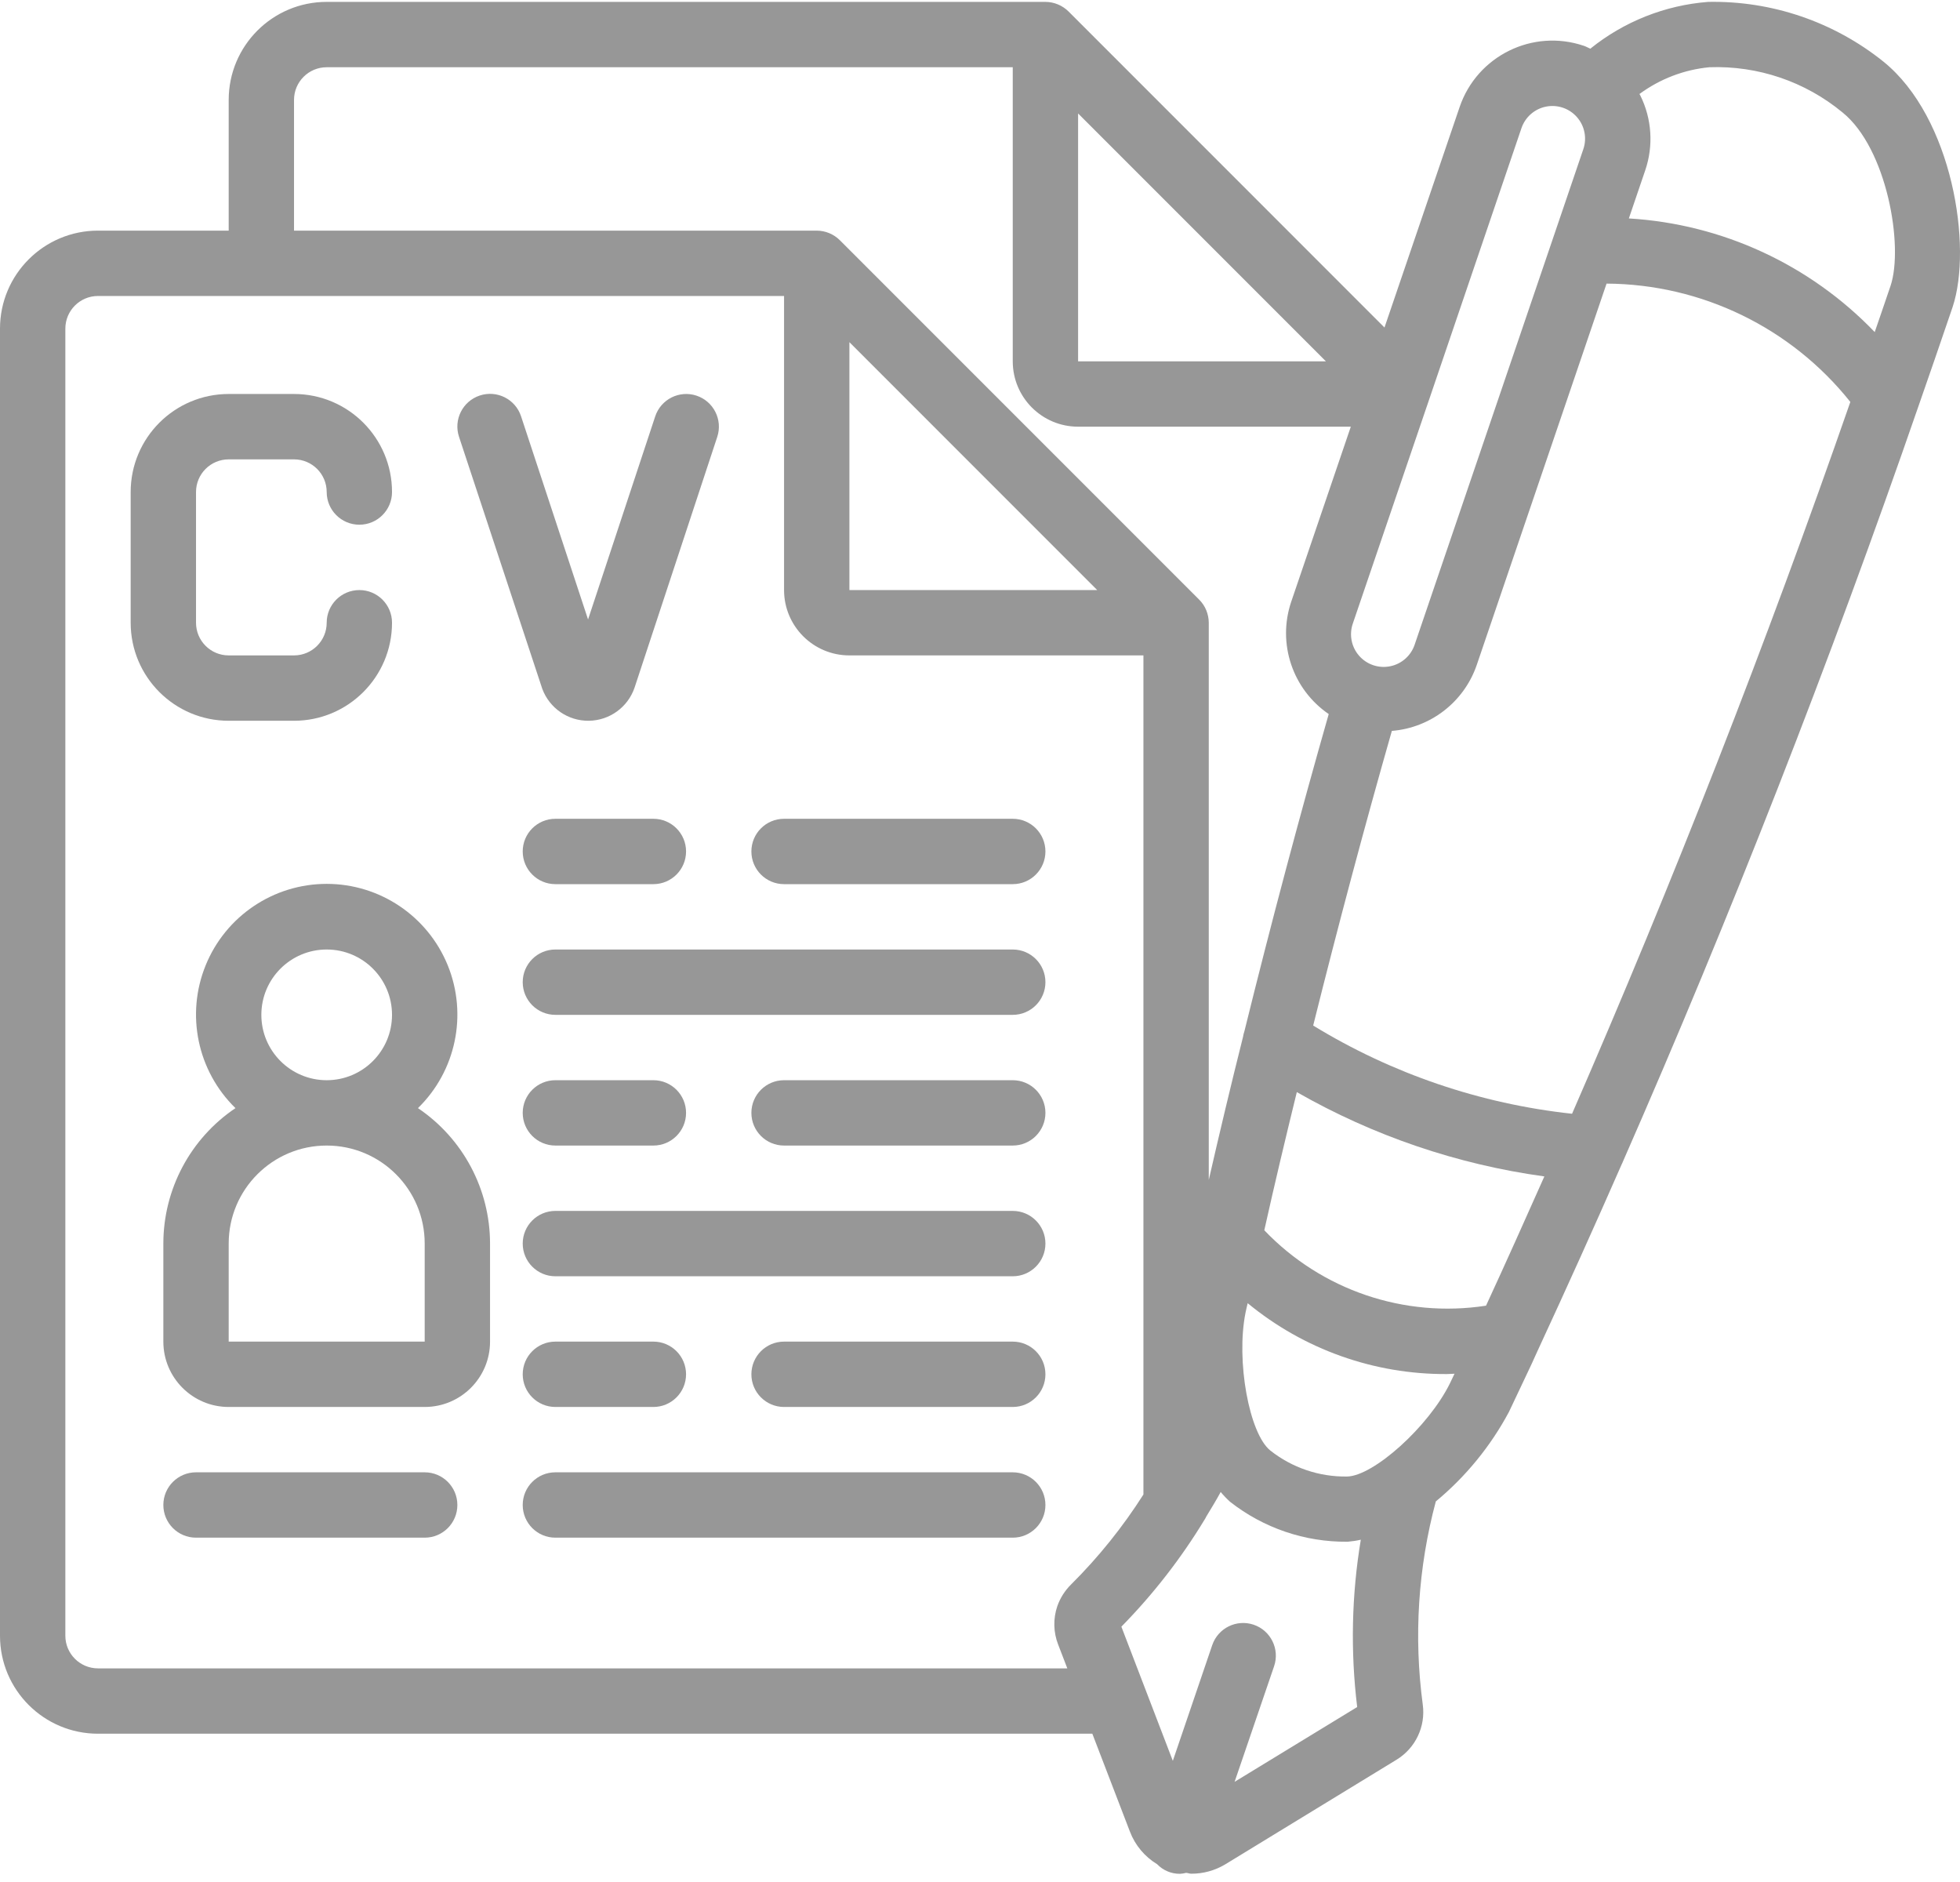 <?xml version="1.0" encoding="UTF-8"?>
<svg width="100px" height="96px" viewBox="0 0 100 96" version="1.1" xmlns="http://www.w3.org/2000/svg" xmlns:xlink="http://www.w3.org/1999/xlink">
    <title>cv</title>
    <g id="Page-1" stroke="none" stroke-width="1" fill="none" fill-rule="evenodd">
        <g id="cv" fill="#979797" fill-rule="nonzero">
            <path d="M27.669,35.142 C28.039,36.13 28.989,36.78 30.043,36.766 C31.098,36.752 32.031,36.078 32.374,35.081 L36.594,22.287 C36.883,21.412 36.407,20.469 35.533,20.181 C34.659,19.893 33.716,20.368 33.428,21.243 L30.003,31.599 L26.585,21.236 C26.298,20.361 25.355,19.886 24.48,20.175 C23.606,20.463 23.13,21.405 23.419,22.28 L27.669,35.142 Z" id="Path"></path>
            <path d="M15.001,36.766 C17.763,36.766 20.001,34.527 20.001,31.765 C20.001,30.845 19.255,30.099 18.335,30.099 C17.414,30.099 16.668,30.845 16.668,31.765 C16.668,32.686 15.922,33.432 15.001,33.432 L11.668,33.432 C10.747,33.432 10.001,32.686 10.001,31.765 L10.001,25.098 C10.001,24.178 10.747,23.432 11.668,23.432 L15.001,23.432 C15.922,23.432 16.668,24.178 16.668,25.098 C16.668,26.019 17.414,26.765 18.335,26.765 C19.255,26.765 20.001,26.019 20.001,25.098 C20.001,22.337 17.763,20.097 15.001,20.097 L11.668,20.097 C8.906,20.097 6.667,22.337 6.667,25.098 L6.667,31.765 C6.667,34.527 8.906,36.766 11.668,36.766 L15.001,36.766 Z" id="Path"></path>
            <path d="M51.671,48.434 L28.336,48.434 C27.415,48.434 26.669,49.18 26.669,50.1 C26.669,51.021 27.415,51.767 28.336,51.767 L51.671,51.767 C52.591,51.767 53.338,51.021 53.338,50.1 C53.338,49.18 52.591,48.434 51.671,48.434 L51.671,48.434 Z" id="Path"></path>
            <path d="M51.671,61.768 L28.336,61.768 C27.415,61.768 26.669,62.514 26.669,63.434 C26.669,64.355 27.415,65.102 28.336,65.102 L51.671,65.102 C52.591,65.102 53.338,64.355 53.338,63.434 C53.338,62.514 52.591,61.768 51.671,61.768 Z" id="Path"></path>
            <path d="M51.671,75.102 L28.336,75.102 C27.415,75.102 26.669,75.848 26.669,76.769 C26.669,77.69 27.415,78.436 28.336,78.436 L51.671,78.436 C52.591,78.436 53.338,77.69 53.338,76.769 C53.338,75.848 52.591,75.102 51.671,75.102 L51.671,75.102 Z" id="Path"></path>
            <path d="M51.671,41.766 L40.003,41.766 C39.082,41.766 38.336,42.512 38.336,43.433 C38.336,44.353 39.082,45.1 40.003,45.1 L51.671,45.1 C52.591,45.1 53.338,44.353 53.338,43.433 C53.338,42.512 52.591,41.766 51.671,41.766 Z" id="Path"></path>
            <path d="M51.671,55.101 L40.003,55.101 C39.082,55.101 38.336,55.847 38.336,56.767 C38.336,57.688 39.082,58.434 40.003,58.434 L51.671,58.434 C52.591,58.434 53.338,57.688 53.338,56.767 C53.338,55.847 52.591,55.101 51.671,55.101 Z" id="Path"></path>
            <path d="M51.671,68.435 L40.003,68.435 C39.082,68.435 38.336,69.181 38.336,70.102 C38.336,71.022 39.082,71.769 40.003,71.769 L51.671,71.769 C52.591,71.769 53.338,71.022 53.338,70.102 C53.338,69.181 52.591,68.435 51.671,68.435 Z" id="Path"></path>
            <path d="M21.668,75.102 L10.001,75.102 C9.08,75.102 8.334,75.848 8.334,76.769 C8.334,77.69 9.08,78.436 10.001,78.436 L21.668,78.436 C22.589,78.436 23.335,77.69 23.335,76.769 C23.335,75.848 22.589,75.102 21.668,75.102 L21.668,75.102 Z" id="Path"></path>
            <path d="M21.324,56.525 C23.265,54.632 23.866,51.751 22.844,49.24 C21.821,46.729 19.379,45.086 16.668,45.086 C13.956,45.086 11.514,46.729 10.493,49.24 C9.47,51.751 10.072,54.632 12.013,56.525 C9.714,58.074 8.335,60.663 8.334,63.434 L8.334,68.435 C8.334,70.276 9.827,71.769 11.668,71.769 L21.668,71.769 C23.51,71.769 25.002,70.276 25.002,68.435 L25.002,63.434 C25.001,60.663 23.622,58.074 21.324,56.525 L21.324,56.525 Z M13.334,51.767 C13.334,49.926 14.827,48.434 16.668,48.434 C18.509,48.434 20.001,49.926 20.001,51.767 C20.001,53.608 18.509,55.101 16.668,55.101 C14.827,55.101 13.334,53.608 13.334,51.767 L13.334,51.767 Z M21.668,68.435 L11.668,68.435 L11.668,63.434 C11.668,60.673 13.906,58.434 16.668,58.434 C19.43,58.434 21.668,60.673 21.668,63.434 L21.668,68.435 Z" id="Shape"></path>
            <path d="M28.336,58.434 L33.336,58.434 C34.256,58.434 35.003,57.688 35.003,56.767 C35.003,55.847 34.256,55.101 33.336,55.101 L28.336,55.101 C27.415,55.101 26.669,55.847 26.669,56.767 C26.669,57.688 27.415,58.434 28.336,58.434 L28.336,58.434 Z" id="Path"></path>
            <path d="M28.336,41.766 C27.415,41.766 26.669,42.512 26.669,43.433 C26.669,44.353 27.415,45.1 28.336,45.1 L33.336,45.1 C34.256,45.1 35.003,44.353 35.003,43.433 C35.003,42.512 34.256,41.766 33.336,41.766 L28.336,41.766 Z" id="Path"></path>
            <path d="M28.336,71.769 L33.336,71.769 C34.256,71.769 35.003,71.022 35.003,70.102 C35.003,69.181 34.256,68.435 33.336,68.435 L28.336,68.435 C27.415,68.435 26.669,69.181 26.669,70.102 C26.669,71.022 27.415,71.769 28.336,71.769 L28.336,71.769 Z" id="Path"></path>
            <path d="M87.154,0.096 C84.953,0.266 82.856,1.099 81.138,2.484 C81.028,2.438 80.93,2.378 80.816,2.339 C78.202,1.449 75.362,2.846 74.471,5.46 L70.637,16.707 L54.518,0.586 C54.204,0.275 53.78,0.098 53.338,0.096 L16.668,0.096 C13.906,0.096 11.668,2.335 11.668,5.097 L11.668,11.764 L5.001,11.764 C2.239,11.764 -1.89478063e-14,14.003 -1.89478063e-14,16.764 L-1.89478063e-14,83.437 C-1.89478063e-14,86.198 2.239,88.436 5.001,88.436 L55.731,88.436 L57.652,93.437 C57.916,94.127 58.404,94.709 59.036,95.092 C59.342,95.409 59.764,95.587 60.203,95.582 C60.308,95.577 60.411,95.56 60.513,95.534 C60.601,95.534 60.68,95.577 60.777,95.577 C61.385,95.58 61.983,95.416 62.505,95.104 L71.256,89.76 C72.221,89.17 72.745,88.064 72.589,86.943 C72.125,83.482 72.352,79.961 73.256,76.587 C74.783,75.323 76.049,73.773 76.985,72.025 L77.796,70.312 C78.033,69.812 78.265,69.327 78.472,68.853 C79.915,65.738 81.335,62.593 82.738,59.394 C82.764,59.348 82.782,59.299 82.803,59.249 C88.281,46.772 93.358,33.797 97.889,20.695 C98.439,19.128 98.971,17.57 99.498,16.028 L99.623,15.661 C100.647,12.594 99.623,5.993 96.093,3.143 C93.562,1.112 90.398,0.034 87.154,0.096 L87.154,0.096 Z M80.207,56.812 C75.526,56.306 71.015,54.77 66.999,52.312 C68.287,47.154 69.632,42.112 71.013,37.283 C72.992,37.124 74.69,35.809 75.34,33.932 L81.967,14.467 C86.812,14.494 91.385,16.713 94.405,20.503 C90.114,32.839 85.34,45.038 80.207,56.812 Z M75.818,66.602 C71.645,67.245 67.421,65.808 64.505,62.755 C65.025,60.421 65.584,58.073 66.164,55.708 C70.06,57.936 74.348,59.397 78.794,60.009 C77.812,62.216 76.827,64.416 75.818,66.602 Z M43.337,17.454 L55.981,30.099 L43.337,30.099 L43.337,17.454 Z M77.626,6.535 C77.819,5.971 78.297,5.553 78.881,5.438 C79.466,5.323 80.067,5.528 80.459,5.977 C80.851,6.424 80.974,7.048 80.781,7.612 L79.206,12.239 L72.186,32.856 C72.004,33.431 71.524,33.864 70.932,33.985 C70.341,34.107 69.73,33.899 69.335,33.442 C68.94,32.985 68.824,32.35 69.03,31.782 L72.784,20.764 L72.797,20.728 L77.626,6.535 Z M55.005,5.787 L67.648,18.431 L55.005,18.431 L55.005,5.787 Z M15.001,5.097 C15.001,4.176 15.748,3.43 16.668,3.43 L51.671,3.43 L51.671,18.431 C51.671,20.272 53.164,21.765 55.005,21.765 L68.919,21.765 L65.874,30.707 C65.163,32.827 65.946,35.162 67.792,36.424 C66.31,41.613 64.865,47.037 63.493,52.592 C63.459,52.691 63.434,52.794 63.418,52.897 C62.803,55.341 62.225,57.778 61.672,60.188 L61.672,31.765 C61.67,31.547 61.627,31.33 61.544,31.129 C61.461,30.925 61.337,30.741 61.181,30.586 L42.847,12.251 C42.534,11.941 42.111,11.766 41.67,11.764 L15.001,11.764 L15.001,5.097 Z M5.001,85.103 C4.08,85.103 3.334,84.357 3.334,83.437 L3.334,16.764 C3.334,15.844 4.08,15.098 5.001,15.098 L40.003,15.098 L40.003,30.099 C40.003,31.94 41.496,33.432 43.337,33.432 L58.338,33.432 L58.338,76.234 C57.282,77.894 56.046,79.432 54.651,80.819 C54.333,81.131 54.09,81.513 53.943,81.934 C53.728,82.57 53.743,83.26 53.986,83.884 L54.455,85.103 L5.001,85.103 Z M69.244,87.075 L62.99,90.89 L65.005,84.993 C65.302,84.122 64.836,83.174 63.965,82.877 C63.093,82.58 62.145,83.046 61.848,83.918 L59.838,89.82 L57.213,82.976 C58.834,81.326 60.259,79.493 61.458,77.516 C61.493,77.462 61.524,77.407 61.551,77.349 C61.8,76.937 62.052,76.529 62.28,76.106 C62.427,76.283 62.587,76.45 62.758,76.605 C64.464,77.945 66.574,78.663 68.743,78.643 L68.762,78.643 C68.987,78.624 69.21,78.59 69.429,78.54 C68.959,81.361 68.898,84.235 69.244,87.075 L69.244,87.075 Z M68.726,75.317 L68.712,75.317 C67.299,75.335 65.923,74.867 64.814,73.992 C63.735,73.132 63.055,69.413 63.547,66.96 C63.58,66.793 63.622,66.627 63.657,66.475 C66.518,68.833 70.117,70.113 73.824,70.09 C73.949,70.09 74.081,70.075 74.21,70.073 L73.976,70.564 C72.89,72.769 70.079,75.294 68.726,75.317 Z M96.456,14.584 L96.334,14.939 C96.112,15.606 95.876,16.273 95.649,16.939 C92.346,13.497 87.867,11.427 83.105,11.142 L83.939,8.692 C84.369,7.436 84.28,6.061 83.69,4.872 C83.678,4.845 83.659,4.823 83.645,4.796 C84.689,4.026 85.922,3.553 87.214,3.43 C89.685,3.34 92.103,4.161 94.008,5.737 C96.271,7.565 97.135,12.552 96.456,14.584 Z" id="Shape"></path>
        </g>
    </g>
</svg>